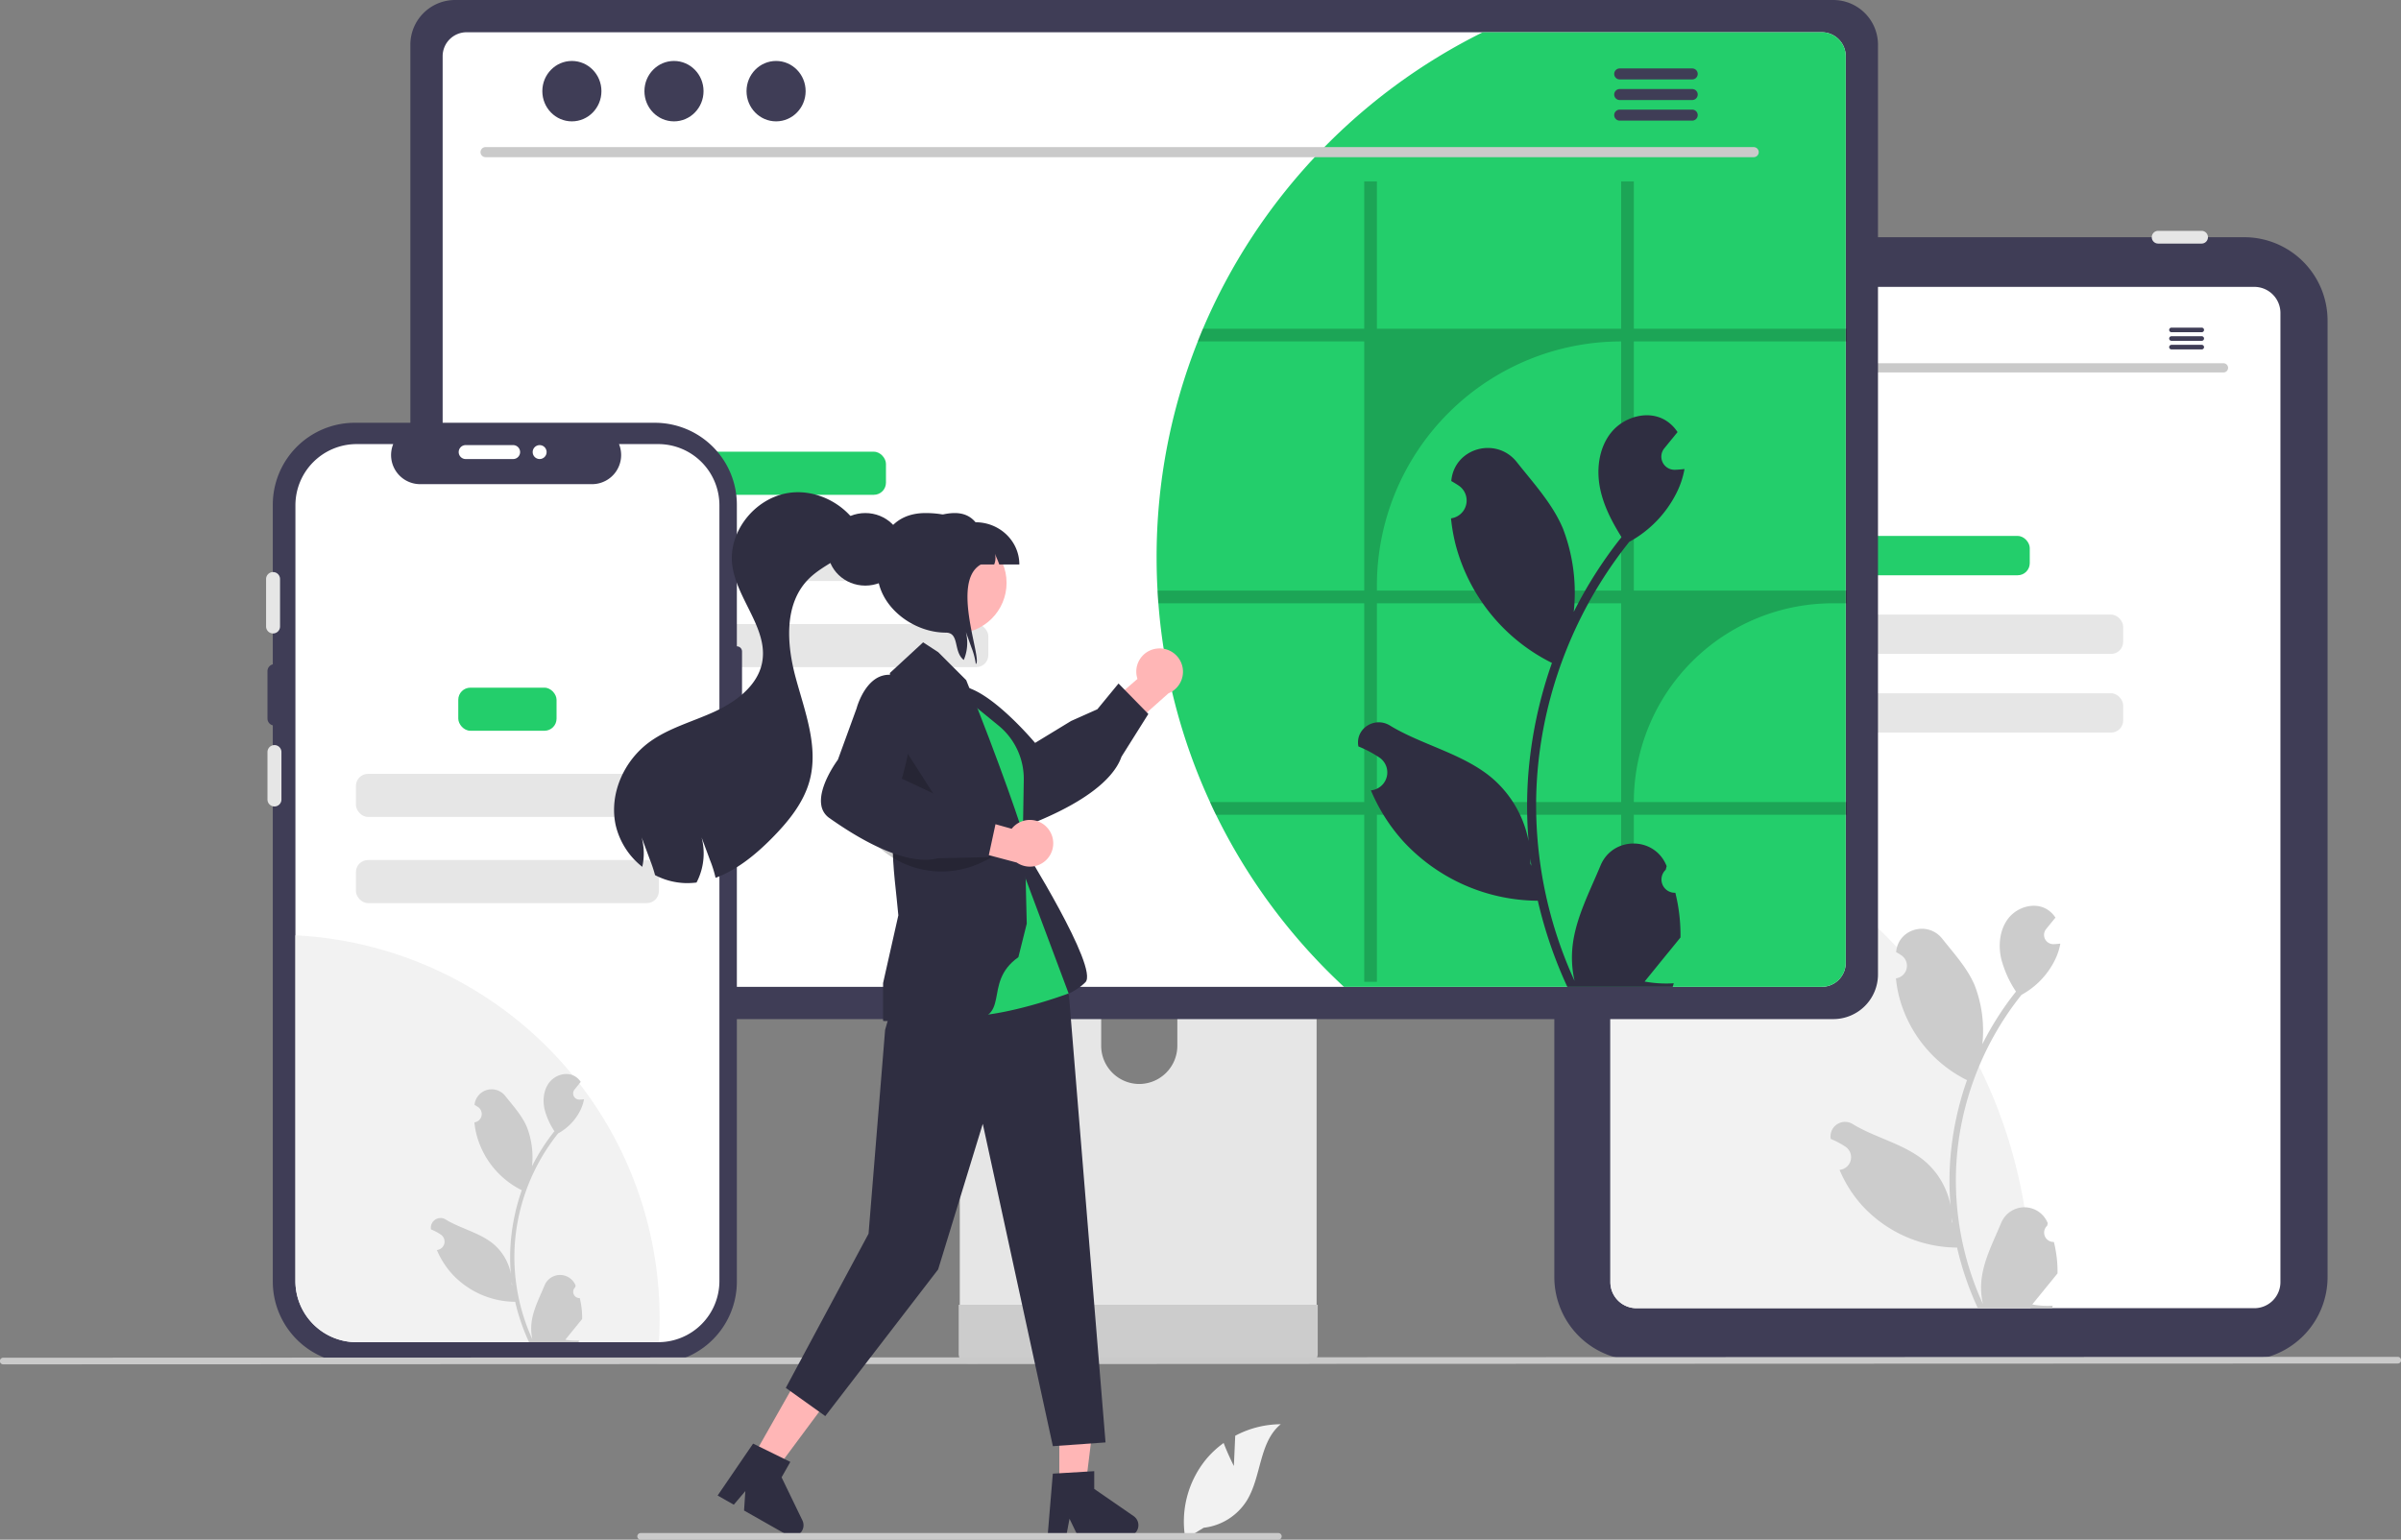 <svg xmlns="http://www.w3.org/2000/svg" width="860.131" height="551.742" viewBox="0 0 860.131 551.742">
  <rect x="0" y="0" width="860.131" height="551.742" fill="#808080" stroke="none"/>
  <g id="Group_3" data-name="Group 3" transform="translate(-1112 -43)">
    <g id="Group_2" data-name="Group 2" transform="translate(1111.995 43)">
      <path id="Path_39" data-name="Path 39" d="M973.935,661.629H756.586A29.859,29.859,0,0,1,726.761,631.8V288.961a29.859,29.859,0,0,1,29.826-29.826H973.935a29.859,29.859,0,0,1,29.826,29.826V631.8a29.859,29.859,0,0,1-29.826,29.825Z" transform="translate(-169.934 -174.129)" fill="#3F3D56"/>
      <path id="Path_40" data-name="Path 40" d="M977.539,276.933H756.176a9.348,9.348,0,0,0-9.337,9.337V633.583a9.351,9.351,0,0,0,9.337,9.337H977.539a9.348,9.348,0,0,0,9.337-9.337V286.269a9.348,9.348,0,0,0-9.337-9.336Z" transform="translate(-169.934 -174.129)" fill="#fff"/>
      <path id="Path_41" data-name="Path 41" d="M761.9,259.135a2.284,2.284,0,0,1,2.282-2.282H779.7a2.282,2.282,0,0,1,0,4.563H764.181A2.284,2.284,0,0,1,761.9,259.135Z" transform="translate(-169.934 -174.129)" fill="#e6e6e6"/>
      <path id="Path_42" data-name="Path 42" d="M787.454,259.135a2.284,2.284,0,0,1,2.282-2.282h15.516a2.282,2.282,0,0,1,0,4.563H789.736a2.284,2.284,0,0,1-2.282-2.282Z" transform="translate(-169.934 -174.129)" fill="#e6e6e6"/>
      <path id="Path_43" data-name="Path 43" d="M940.785,259.135a2.284,2.284,0,0,1,2.282-2.282h15.516a2.282,2.282,0,1,1,0,4.563H943.067A2.284,2.284,0,0,1,940.785,259.135Z" transform="translate(-169.934 -174.129)" fill="#e6e6e6"/>
      <path id="Path_44" data-name="Path 44" d="M897.533,635.764c0,2.4-.046,4.792-.155,7.155h-141.2a9.351,9.351,0,0,1-9.337-9.337V458.767a179.289,179.289,0,0,1,150.694,177Z" transform="translate(-169.934 -174.129)" fill="#f2f2f2"/>
      <rect id="Rectangle_4" data-name="Rectangle 4" width="61.339" height="14.092" rx="4.339" transform="translate(665.804 192.056)" fill="#23ce6b"/>
      <rect id="Rectangle_5" data-name="Rectangle 5" width="128.277" height="14.092" rx="4.339" transform="translate(632.335 220.241)" fill="#e6e6e6"/>
      <rect id="Rectangle_6" data-name="Rectangle 6" width="128.277" height="14.092" rx="4.339" transform="translate(632.335 248.426)" fill="#e6e6e6"/>
      <path id="Path_45" data-name="Path 45" d="M905.728,619.183a3.348,3.348,0,0,1-2.426-5.8l.229-.912-.091-.219a8.991,8.991,0,0,0-16.584.062c-2.712,6.533-6.166,13.077-7.016,19.984a26.6,26.6,0,0,0,.467,9.147,106.635,106.635,0,0,1-9.7-44.289,102.935,102.935,0,0,1,.638-11.482q.529-4.688,1.467-9.309A107.87,107.87,0,0,1,894.1,530.644a28.708,28.708,0,0,0,11.939-12.387,21.9,21.9,0,0,0,1.992-5.984c-.581.076-1.172.124-1.753.162l-.553.029-.068,0a3.317,3.317,0,0,1-2.724-5.4l.753-.926c.381-.476.772-.943,1.153-1.42a1.662,1.662,0,0,0,.124-.143c.438-.543.877-1.077,1.315-1.62a9.592,9.592,0,0,0-3.144-3.039c-4.393-2.573-10.453-.791-13.626,3.182s-3.783,9.548-2.678,14.512a38.438,38.438,0,0,0,5.317,11.854c-.238.3-.486.6-.724.905a108.569,108.569,0,0,0-11.332,17.952,45.131,45.131,0,0,0-2.694-20.963c-2.579-6.222-7.413-11.462-11.67-16.84-5.113-6.461-15.6-3.641-16.5,4.549q-.013.119-.026.238.948.535,1.857,1.136a4.541,4.541,0,0,1-1.831,8.264l-.093.014a45.2,45.2,0,0,0,1.191,6.756,46.523,46.523,0,0,0,23.164,29.157c.372.191.734.381,1.105.562a110.817,110.817,0,0,0-5.965,28.071,105.1,105.1,0,0,0,.076,16.97l-.029-.2A27.773,27.773,0,0,0,859.2,590c-7.3-5.994-17.6-8.2-25.475-13.018a5.212,5.212,0,0,0-7.983,5.071q.016.105.032.21a30.5,30.5,0,0,1,3.421,1.648q.948.535,1.857,1.136a4.541,4.541,0,0,1-1.831,8.264l-.093.014-.19.029a45.224,45.224,0,0,0,8.318,13.026,46.564,46.564,0,0,0,33.769,14.817h.01a110.788,110.788,0,0,0,7.442,21.725h26.585c.1-.3.181-.6.267-.9a30.2,30.2,0,0,1-7.356-.438c1.972-2.42,3.945-4.86,5.917-7.28a1.661,1.661,0,0,0,.124-.143c1-1.239,2.011-2.468,3.011-3.707v0a44.241,44.241,0,0,0-1.3-11.271ZM875.285,559.3l.014-.019-.014.038ZM869.4,612.38l-.229-.514c.01-.372.01-.743,0-1.124,0-.1-.019-.21-.019-.315.086.657.162,1.315.257,1.972Z" transform="translate(-169.934 -174.129)" fill="#ccc"/>
      <path id="Path_46" data-name="Path 46" d="M966.474,307.6H767.241a1.649,1.649,0,1,1,0-3.3H966.474a1.649,1.649,0,1,1,0,3.3Z" transform="translate(-169.934 -174.129)" fill="#cacaca"/>
      <ellipse id="Ellipse_6" data-name="Ellipse 6" cx="4.846" cy="4.954" rx="4.846" ry="4.954" transform="translate(603.091 115.492)" fill="#3f3d56"/>
      <ellipse id="Ellipse_7" data-name="Ellipse 7" cx="4.846" cy="4.954" rx="4.846" ry="4.954" transform="translate(619.832 115.492)" fill="#3f3d56"/>
      <ellipse id="Ellipse_8" data-name="Ellipse 8" cx="4.846" cy="4.954" rx="4.846" ry="4.954" transform="translate(636.574 115.492)" fill="#3f3d56"/>
      <path id="Path_47" data-name="Path 47" d="M958.687,291.535H947.842a.821.821,0,1,0,0,1.643h10.845a.821.821,0,1,0,0-1.642Z" transform="translate(-169.934 -174.129)" fill="#3f3d56"/>
      <path id="Path_48" data-name="Path 48" d="M958.687,294.618H947.842a.821.821,0,1,0,0,1.642h10.845a.821.821,0,1,0,0-1.642Z" transform="translate(-169.934 -174.129)" fill="#3f3d56"/>
      <path id="Path_49" data-name="Path 49" d="M958.687,297.7H947.842a.821.821,0,1,0,0,1.642h10.845a.821.821,0,1,0,0-1.643Z" transform="translate(-169.934 -174.129)" fill="#3f3d56"/>
      <path id="Path_50" data-name="Path 50" d="M635.433,458.9H519.923a6.163,6.163,0,0,0-6.154,6.17V647.539H641.6V465.067a6.166,6.166,0,0,0-6.169-6.17ZM578.066,562.576a13.7,13.7,0,0,1-13.64-13.64V527.889a13.64,13.64,0,0,1,27.28,0v21.047a13.7,13.7,0,0,1-13.64,13.64Z" transform="translate(-169.934 -174.129)" fill="#e6e6e6"/>
      <path id="Path_51" data-name="Path 51" d="M513.372,641.7v17.6a3.449,3.449,0,0,0,3.442,3.442H638.557A3.459,3.459,0,0,0,642,659.307V641.7Z" transform="translate(-169.934 -174.129)" fill="#ccc"/>
      <path id="Path_52" data-name="Path 52" d="M826.707,174.129H332.947a16.028,16.028,0,0,0-16,16V523.323a16.018,16.018,0,0,0,16,16h493.76a16.018,16.018,0,0,0,16-16V190.132a16.029,16.029,0,0,0-16-16Z" transform="translate(-169.934 -174.129)" fill="#3F3D56"/>
      <path id="Path_53" data-name="Path 53" d="M822.585,185.688H337.072a8.577,8.577,0,0,0-8.558,8.576V519.2a8.573,8.573,0,0,0,8.558,8.558H822.585a8.573,8.573,0,0,0,8.558-8.558V194.264a8.577,8.577,0,0,0-8.558-8.576Z" transform="translate(-169.934 -174.129)" fill="#fff"/>
      <path id="Path_54" data-name="Path 54" d="M831.144,194.264V519.2a8.573,8.573,0,0,1-8.558,8.558h-171.2a210.092,210.092,0,0,1-45.834-61.67q-1.121-2.242-2.135-4.537a208.227,208.227,0,0,1-18.5-71.225c-.125-1.512-.231-3.025-.3-4.555-.231-3.914-.338-7.882-.338-11.868a209.128,209.128,0,0,1,14.75-77.417c.587-1.53,1.21-3.043,1.85-4.555A210.665,210.665,0,0,1,701.131,185.688H822.585a8.577,8.577,0,0,1,8.559,8.576Z" transform="translate(-169.934 -174.129)" fill="#23ce6b"/>
      <path id="Path_55" data-name="Path 55" d="M798.18,230.457H343.887a1.807,1.807,0,1,1,0-3.614H798.18a1.807,1.807,0,1,1,0,3.614Z" transform="translate(-169.934 -174.129)" fill="#cacaca"/>
      <ellipse id="Ellipse_9" data-name="Ellipse 9" cx="10.587" cy="10.823" rx="10.587" ry="10.823" transform="translate(194.288 21.843)" fill="#3f3d56"/>
      <ellipse id="Ellipse_10" data-name="Ellipse 10" cx="10.587" cy="10.823" rx="10.587" ry="10.823" transform="translate(230.865 21.843)" fill="#3f3d56"/>
      <ellipse id="Ellipse_11" data-name="Ellipse 11" cx="10.587" cy="10.823" rx="10.587" ry="10.823" transform="translate(267.44 21.843)" fill="#3f3d56"/>
      <path id="Path_56" data-name="Path 56" d="M776.158,198.655H750.177a1.967,1.967,0,1,0,0,3.935h25.981a1.967,1.967,0,1,0,0-3.935Z" transform="translate(-169.934 -174.129)" fill="#3f3d56"/>
      <path id="Path_57" data-name="Path 57" d="M776.158,206.039H750.177a1.967,1.967,0,1,0,0,3.935h25.981a1.967,1.967,0,1,0,0-3.935Z" transform="translate(-169.934 -174.129)" fill="#3f3d56"/>
      <path id="Path_58" data-name="Path 58" d="M776.158,213.414H750.177a1.967,1.967,0,1,0,0,3.935h25.981a1.967,1.967,0,1,0,0-3.935Z" transform="translate(-169.934 -174.129)" fill="#3f3d56"/>
      <rect id="Rectangle_7" data-name="Rectangle 7" width="72.207" height="15.441" rx="4.339" transform="translate(245.183 161.871)" fill="#23ce6b"/>
      <rect id="Rectangle_8" data-name="Rectangle 8" width="145.55" height="15.441" rx="4.339" transform="translate(208.512 192.752)" fill="#e6e6e6"/>
      <rect id="Rectangle_9" data-name="Rectangle 9" width="145.55" height="15.441" rx="4.339" transform="translate(208.512 223.633)" fill="#e6e6e6"/>
      <path id="Path_59" data-name="Path 59" d="M390.326,509.127a53.05,53.05,0,0,1-3.345,18.629H337.072a8.573,8.573,0,0,1-8.558-8.558V456.424a52.716,52.716,0,0,1,8.434-.676,53.376,53.376,0,0,1,53.379,53.382Z" transform="translate(-169.934 -174.129)" fill="#6c63ff"/>
      <path id="Path_60" data-name="Path 60" d="M831.589,296.484v-4.555H755.24V239.138H750.7v52.791H663.2V239.138H658.66v52.791H600.869c-.641,1.512-1.263,3.025-1.851,4.555H658.66v89.285H584.606c.071,1.53.178,3.043.3,4.555H658.66v71.225H603.413q1.014,2.3,2.135,4.537H658.66v59.872H663.2V466.086H750.7v59.872h4.537V466.086h76.349v-4.537H755.24a71.225,71.225,0,0,1,71.225-71.225h5.124v-4.555H755.24V296.484ZM750.7,461.548H663.2V390.324H750.7Zm0-75.78H663.2v-1.779A87.505,87.505,0,0,1,750.7,296.484h0Z" transform="translate(-169.934 -174.129)" opacity="0.2"/>
      <path id="Path_61" data-name="Path 61" d="M770.116,494.045a4.755,4.755,0,0,1-3.446-8.241l.326-1.3-.129-.311c-4.377-10.438-19.213-10.366-23.553.088-3.852,9.278-8.757,18.572-9.964,28.382a37.777,37.777,0,0,0,.663,12.991,151.444,151.444,0,0,1-13.776-62.9,146.178,146.178,0,0,1,.907-16.307q.751-6.658,2.084-13.222a153.2,153.2,0,0,1,30.381-64.93,40.77,40.77,0,0,0,16.956-17.592,31.1,31.1,0,0,0,2.828-8.5c-.825.108-1.664.176-2.49.23l-.785.041-.1,0a4.711,4.711,0,0,1-3.869-7.675l1.07-1.315c.541-.677,1.1-1.34,1.637-2.016a2.342,2.342,0,0,0,.176-.2c.623-.771,1.245-1.529,1.868-2.3a13.623,13.623,0,0,0-4.466-4.317c-6.239-3.654-14.845-1.123-19.352,4.52s-5.372,13.56-3.8,20.61c1.34,6.036,4.263,11.57,7.551,16.835-.338.433-.69.853-1.029,1.286a154.19,154.19,0,0,0-16.093,25.5,64.1,64.1,0,0,0-3.827-29.772c-3.663-8.836-10.528-16.278-16.574-23.917-7.262-9.175-22.153-5.171-23.433,6.46q-.019.169-.036.338,1.347.76,2.637,1.613a6.449,6.449,0,0,1-2.6,11.737l-.132.02a64.179,64.179,0,0,0,1.692,9.595,66.073,66.073,0,0,0,32.9,41.41c.528.271,1.042.541,1.57.8a157.38,157.38,0,0,0-8.471,39.867,149.27,149.27,0,0,0,.108,24.1l-.041-.284A39.443,39.443,0,0,0,704.037,452.6c-10.362-8.512-25-11.647-36.181-18.489-5.381-3.294-12.277.963-11.338,7.2q.022.149.046.3a43.332,43.332,0,0,1,4.858,2.341q1.347.76,2.637,1.613a6.45,6.45,0,0,1-2.6,11.737l-.132.02-.271.041a64.228,64.228,0,0,0,11.814,18.5,66.131,66.131,0,0,0,47.96,21.043h.014a157.331,157.331,0,0,0,10.569,30.855H769.17c.135-.419.257-.853.379-1.272a42.9,42.9,0,0,1-10.447-.622c2.8-3.437,5.6-6.9,8.4-10.339a2.347,2.347,0,0,0,.176-.2c1.421-1.759,2.855-3.5,4.276-5.264v0a62.834,62.834,0,0,0-1.841-16.007ZM726.88,408.993l.02-.027-.02.054Zm-8.363,75.391-.325-.731c.014-.528.014-1.056,0-1.6,0-.149-.027-.3-.027-.447.122.934.23,1.868.365,2.8Z" transform="translate(-169.934 -174.129)" fill="#2f2e41"/>
      <path id="Path_62" data-name="Path 62" d="M433.911,405.741h0V355a29.369,29.369,0,0,0-29.369-29.369H297.035A29.369,29.369,0,0,0,267.666,355V633.38a29.369,29.369,0,0,0,29.369,29.369H404.542a29.369,29.369,0,0,0,29.369-29.369V441.861h0a1.852,1.852,0,0,0,1.852-1.852V407.594a1.852,1.852,0,0,0-1.852-1.853Z" transform="translate(-169.934 -174.129)" fill="#3F3D56"/>
      <path id="Path_63" data-name="Path 63" d="M427.661,355.2v277.98a21.919,21.919,0,0,1-21.693,21.92,1.9,1.9,0,0,1-.237.01H297.7a21.932,21.932,0,0,1-21.93-21.928V355.2a21.932,21.932,0,0,1,21.928-21.93h13.112a10.427,10.427,0,0,0,9.65,14.36h61.59a10.435,10.435,0,0,0,9.64-14.36h14.04a21.932,21.932,0,0,1,21.93,21.928Z" transform="translate(-169.934 -174.129)" fill="#fff"/>
      <path id="Path_64" data-name="Path 64" d="M406.241,646.529q0,4.32-.27,8.57a1.91,1.91,0,0,1-.24.01H297.7a21.932,21.932,0,0,1-21.93-21.928V509.3a137.388,137.388,0,0,1,130.47,137.23Z" transform="translate(-169.934 -174.129)" fill="#f2f2f2"/>
      <path id="Path_65" data-name="Path 65" d="M268.261,434.129a2.5,2.5,0,0,1-2.5-2.5v-17a2.5,2.5,0,0,1,5,0v17A2.5,2.5,0,0,1,268.261,434.129Z" transform="translate(-169.934 -174.129)" fill="#3F3D56"/>
      <rect id="Rectangle_10" data-name="Rectangle 10" width="35.207" height="15.441" rx="4.339" transform="translate(164.178 246.426)" fill="#23ce6b"/>
      <rect id="Rectangle_11" data-name="Rectangle 11" width="108.55" height="15.441" rx="4.339" transform="translate(127.507 277.307)" fill="#e6e6e6"/>
      <rect id="Rectangle_12" data-name="Rectangle 12" width="108.55" height="15.441" rx="4.339" transform="translate(127.507 308.188)" fill="#e6e6e6"/>
      <path id="Path_66" data-name="Path 66" d="M377.621,639.29A2.231,2.231,0,0,1,376,635.423l.153-.608-.061-.146a5.992,5.992,0,0,0-11.053.041c-1.808,4.354-4.109,8.715-4.676,13.319a17.726,17.726,0,0,0,.311,6.1,71.068,71.068,0,0,1-6.465-29.517,68.6,68.6,0,0,1,.425-7.652q.353-3.125.978-6.2a71.891,71.891,0,0,1,14.257-30.469,19.133,19.133,0,0,0,7.957-8.255,14.594,14.594,0,0,0,1.327-3.988c-.387.051-.781.083-1.168.108l-.368.019-.046,0a2.211,2.211,0,0,1-1.816-3.6l.5-.617c.254-.318.514-.629.768-.946a1.1,1.1,0,0,0,.083-.1c.292-.362.584-.718.876-1.08a6.392,6.392,0,0,0-2.1-2.026c-2.928-1.715-6.966-.527-9.081,2.121s-2.521,6.363-1.784,9.672a25.616,25.616,0,0,0,3.544,7.9c-.159.2-.324.4-.483.6a72.345,72.345,0,0,0-7.552,11.964,30.078,30.078,0,0,0-1.8-13.971c-1.719-4.146-4.941-7.639-7.778-11.223a6.174,6.174,0,0,0-11,3.032q-.009.079-.017.159.632.357,1.238.757a3.027,3.027,0,0,1-1.22,5.508l-.062.01a30.116,30.116,0,0,0,.794,4.5,31.006,31.006,0,0,0,15.438,19.432c.248.127.489.254.737.375A73.854,73.854,0,0,0,352.9,619.35a70.057,70.057,0,0,0,.051,11.31l-.019-.133a18.509,18.509,0,0,0-6.319-10.688c-4.863-3.995-11.733-5.465-16.978-8.676a3.474,3.474,0,0,0-5.32,3.379l.021.14a20.324,20.324,0,0,1,2.28,1.1q.632.357,1.237.757a3.027,3.027,0,0,1-1.22,5.508l-.062.009-.127.019a30.14,30.14,0,0,0,5.544,8.681,31.033,31.033,0,0,0,22.506,9.875h.006a73.83,73.83,0,0,0,4.96,14.479h17.718c.064-.2.121-.4.178-.6a20.13,20.13,0,0,1-4.9-.292c1.315-1.613,2.629-3.239,3.944-4.852a1.113,1.113,0,0,0,.083-.1c.667-.826,1.34-1.645,2.007-2.47h0a29.487,29.487,0,0,0-.864-7.512Zm-20.289-39.912.009-.013-.009.025Zm-3.925,35.378-.152-.343c.006-.248.006-.5,0-.749,0-.07-.013-.14-.013-.21.057.438.108.876.171,1.315Z" transform="translate(-169.934 -174.129)" fill="#ccc"/>
      <path id="Path_67" data-name="Path 67" d="M267.761,401.129a2.5,2.5,0,0,1-2.5-2.5v-17a2.5,2.5,0,0,1,5,0v17a2.5,2.5,0,0,1-2.5,2.5Z" transform="translate(-169.934 -174.129)" fill="#e6e6e6"/>
      <path id="Path_68" data-name="Path 68" d="M334.261,336.129a2.5,2.5,0,0,1,2.5-2.5h17a2.5,2.5,0,0,1,0,5h-17A2.5,2.5,0,0,1,334.261,336.129Z" transform="translate(-169.934 -174.129)" fill="#fff"/>
      <path id="Path_69" data-name="Path 69" d="M268.261,463.129a2.5,2.5,0,0,1-2.5-2.5v-17a2.5,2.5,0,0,1,5,0v17a2.5,2.5,0,0,1-2.5,2.5Z" transform="translate(-169.934 -174.129)" fill="#e6e6e6"/>
      <circle id="Ellipse_12" data-name="Ellipse 12" cx="2.5" cy="2.5" r="2.5" transform="translate(190.826 159.5)" fill="#fff"/>
      <path id="Path_70" data-name="Path 70" d="M1028.88,662.742l-857.75.307a1.191,1.191,0,1,1,0-2.381l857.75-.307a1.191,1.191,0,1,1,0,2.381Z" transform="translate(-169.934 -174.129)" fill="#cacaca"/>
      <path id="Path_72" data-name="Path 72" d="M379.495,532.711h9.386l4.466-36.2H379.493Z" fill="#ffb6b6"/>
      <path id="Path_73" data-name="Path 73" d="M547.1,702.21l14.838-.886v6.357l14.107,9.742a3.971,3.971,0,0,1-2.256,7.239H556.125l-3.045-6.288-1.189,6.288h-6.66Z" transform="translate(-169.934 -174.129)" fill="#2f2e41"/>
      <path id="Path_74" data-name="Path 74" d="M269.531,522.494l8.164,4.632,21.75-29.285L287.4,491.005Z" fill="#ffb6b6"/>
      <path id="Path_75" data-name="Path 75" d="M439.726,691.448,453.068,698l-3.137,5.529,7.461,15.435a3.971,3.971,0,0,1-5.535,5.182l-15.364-8.717.455-6.972-4.137,4.882-5.793-3.287Z" transform="translate(-169.934 -174.129)" fill="#2f2e41"/>
      <path id="Path_76" data-name="Path 76" d="M584.124,406.578a8.313,8.313,0,0,0-6.7,10.844l-14.363,12.432,5.426,10.571,20.037-17.841a8.358,8.358,0,0,0-4.4-16.005Z" transform="translate(-169.934 -174.129)" fill="#ffb6b6"/>
      <path id="Path_77" data-name="Path 77" d="M569.66,449.329c-4.791,7.256-15.529,14.264-31.465,20.477a6.839,6.839,0,0,1-5.5-.18c-6.014-2.737-9.868-12.912-10.23-13.9l-11.648-15.713c-.207-.229-5.654-6.411-5.031-12.488a8.877,8.877,0,0,1,3.823-6.362c8.817-6.536,28.579,16.165,31.143,19.183l12.9-7.858,9.4-4.193,7.586-9.231,10.682,10.92-9.607,15.283a18.416,18.416,0,0,1-2.049,4.059Z" transform="translate(-169.934 -174.129)" fill="#2f2e41"/>
      <path id="Path_78" data-name="Path 78" d="M536.162,477.169s27.6,43.961,22.6,48.961-12.781,6.313-12.781,6.313L528.76,510.13Z" transform="translate(-169.934 -174.129)" fill="#2f2e41"/>
      <path id="Path_79" data-name="Path 79" d="M511.761,417.129l13.007,8.8A33.552,33.552,0,0,1,537.84,464.2l-3.662,11.13Z" transform="translate(-169.934 -174.129)" fill="#2f2e41"/>
      <path id="Path_80" data-name="Path 80" d="M318.826,363l-1.739,6.057L311.153,442.1l-29.646,55.25,14.149,10.106L336.083,454.9l15.99-52.183,25.111,115.519,18.866-1.348-13.1-160.165-24.863-45.083Z" fill="#2f2e41"/>
      <path id="Path_81" data-name="Path 81" d="M509.548,419.342l18.1,14.795a24.655,24.655,0,0,1,8.184,12.6h0a24.653,24.653,0,0,1,.865,6.9l-.539,32.127,16.6,44.361s-45,17-51,2S509.548,419.342,509.548,419.342Z" transform="translate(-169.934 -174.129)" fill="#23ce6b"/>
      <path id="Path_82" data-name="Path 82" d="M514.963,539.916c-22.48,0-27.959.169-28.314.1l-.356-.072V526.42l5.467-24.291c-.639-7.541-2.136-17.485-2-26,.49-30.775-1.023-60.837-1.023-60.837l11.9-10.983,5.405,3.518,10.026,10.026c11.654,28.681,20.9,55.684,20.961,57.418l.733,29.858-3,12C521.189,526.71,533.589,539.916,514.963,539.916Z" transform="translate(-169.934 -174.129)" fill="#2f2e41"/>
      <path id="Path_83" data-name="Path 83" d="M323.846,267.973l-2.733,17.058,18.5,7.631Z" opacity="0.2"/>
      <circle id="Ellipse_13" data-name="Ellipse 13" cx="18.114" cy="18.114" r="18.114" transform="translate(324.37 190.753)" fill="#ffb6b6"/>
      <path id="Path_84" data-name="Path 84" d="M482.067,474.9h0a33.272,33.272,0,0,0,39.939,8.073l3.942-1.951Z" transform="translate(-169.934 -174.129)" opacity="0.2"/>
      <path id="Path_85" data-name="Path 85" d="M545.1,470.733a8.313,8.313,0,0,0-12.741.385l-18.289-5.134-5.831,10.353,25.929,6.888A8.358,8.358,0,0,0,545.1,470.733Z" transform="translate(-169.934 -174.129)" fill="#ffb6b6"/>
      <path id="Path_86" data-name="Path 86" d="M501.454,482.222c-8.7,0-20.461-5.1-34.427-14.972a6.839,6.839,0,0,1-2.88-4.687c-1.03-6.527,5.336-15.35,5.96-16.2l6.693-18.378c.077-.3,2.234-8.25,7.648-11.08a8.877,8.877,0,0,1,7.415-.316c10.313,3.756,2.26,32.756,1.155,36.559l13.664,6.431,8.677,5.531,11.883,1.243-3.226,14.931-18.047.406A18.42,18.42,0,0,1,501.454,482.222Z" transform="translate(-169.934 -174.129)" fill="#2f2e41"/>
      <path id="Path_88" data-name="Path 88" d="M611.961,699.466l.482-10.832A34.984,34.984,0,0,1,628.76,684.5c-7.837,6.407-6.858,18.758-12.171,27.375a21.043,21.043,0,0,1-15.431,9.724l-6.558,4.015a35.261,35.261,0,0,1,7.432-28.573,34.058,34.058,0,0,1,6.26-5.816C609.863,695.37,611.961,699.466,611.961,699.466Z" transform="translate(-169.934 -174.129)" fill="#f2f2f2"/>
      <path id="Path_89" data-name="Path 89" d="M627.861,725.871H399.479a1.191,1.191,0,1,1,0-2.381H627.861a1.191,1.191,0,1,1,0,2.381Z" transform="translate(-169.934 -174.129)" fill="#cacaca"/>
    </g>
    <path id="Path_90" data-name="Path 90" d="M797.54,380c-.018-.244-.044-.5-.079-.741a25.638,25.638,0,0,0-1.478-5.234c-.656-1.841-1.321-3.69-1.986-5.531a15.8,15.8,0,0,1-.743,10.049c-3.84-2.983-1.417-9.8-6.437-9.8-12.07,0-24.49-9.761-24.49-21.808s5.178-21.041,17.248-21.041,21.874,5.513,22.11,17.551C786.817,346.935,800.347,378.783,797.54,380Z" transform="translate(664.008 -99.042)" fill="#2f2e41"/>
    <path id="Path_29" data-name="Path 29" d="M889.851,317.314l-1.792-2.214c-4.2,6.472-12.752,8.92-18.307,14.365-9.111,8.938-8.112,23.465-4.836,35.589s8.253,24.68,5,36.822c-2.166,8.1-7.8,14.923-13.807,20.963-5.667,5.706-12.388,11.161-19.894,13.924a41.2,41.2,0,0,0-2.007-6.382c-1-2.7-2-5.409-3.006-8.1A22.43,22.43,0,0,1,830.077,437c-.206.486-.439.972-.682,1.449a26.779,26.779,0,0,1-4.341.189,25.063,25.063,0,0,1-10.521-2.844,49.056,49.056,0,0,0-1.792-5.41c-1-2.7-2-5.41-3.006-8.1a22.079,22.079,0,0,1,.224,10.531,26.685,26.685,0,0,1-9.531-14.932c-2.409-11.08,2.875-23.132,12.276-29.91,6.871-4.95,15.375-7.192,23.124-10.756s15.347-9.28,17.018-17.39c2.493-12.133-9.055-22.835-10.652-35.1-1.531-11.827,7.916-23.987,20.118-25.886S887.452,305.622,889.851,317.314Z" transform="translate(532.132 -79.192)" fill="#2f2e41"/>
    <path id="Path_27" data-name="Path 27" d="M779.721,345.894c-.975-2.63-.55-1.26-1.536-3.88a6.315,6.315,0,0,1-.28,3.88H750.917v-15.12c7.907-3.02,15.637-5.59,20.306,0,8.664,0,15.688,6.769,15.689,15.119Z" transform="translate(690.256 -100.624)" fill="#2f2e41"/>
    <ellipse id="Ellipse_14" data-name="Ellipse 14" cx="13.5" cy="13" rx="13.5" ry="13" transform="translate(1408.484 226.852)" fill="#2f2e41"/>
  </g>
</svg>
